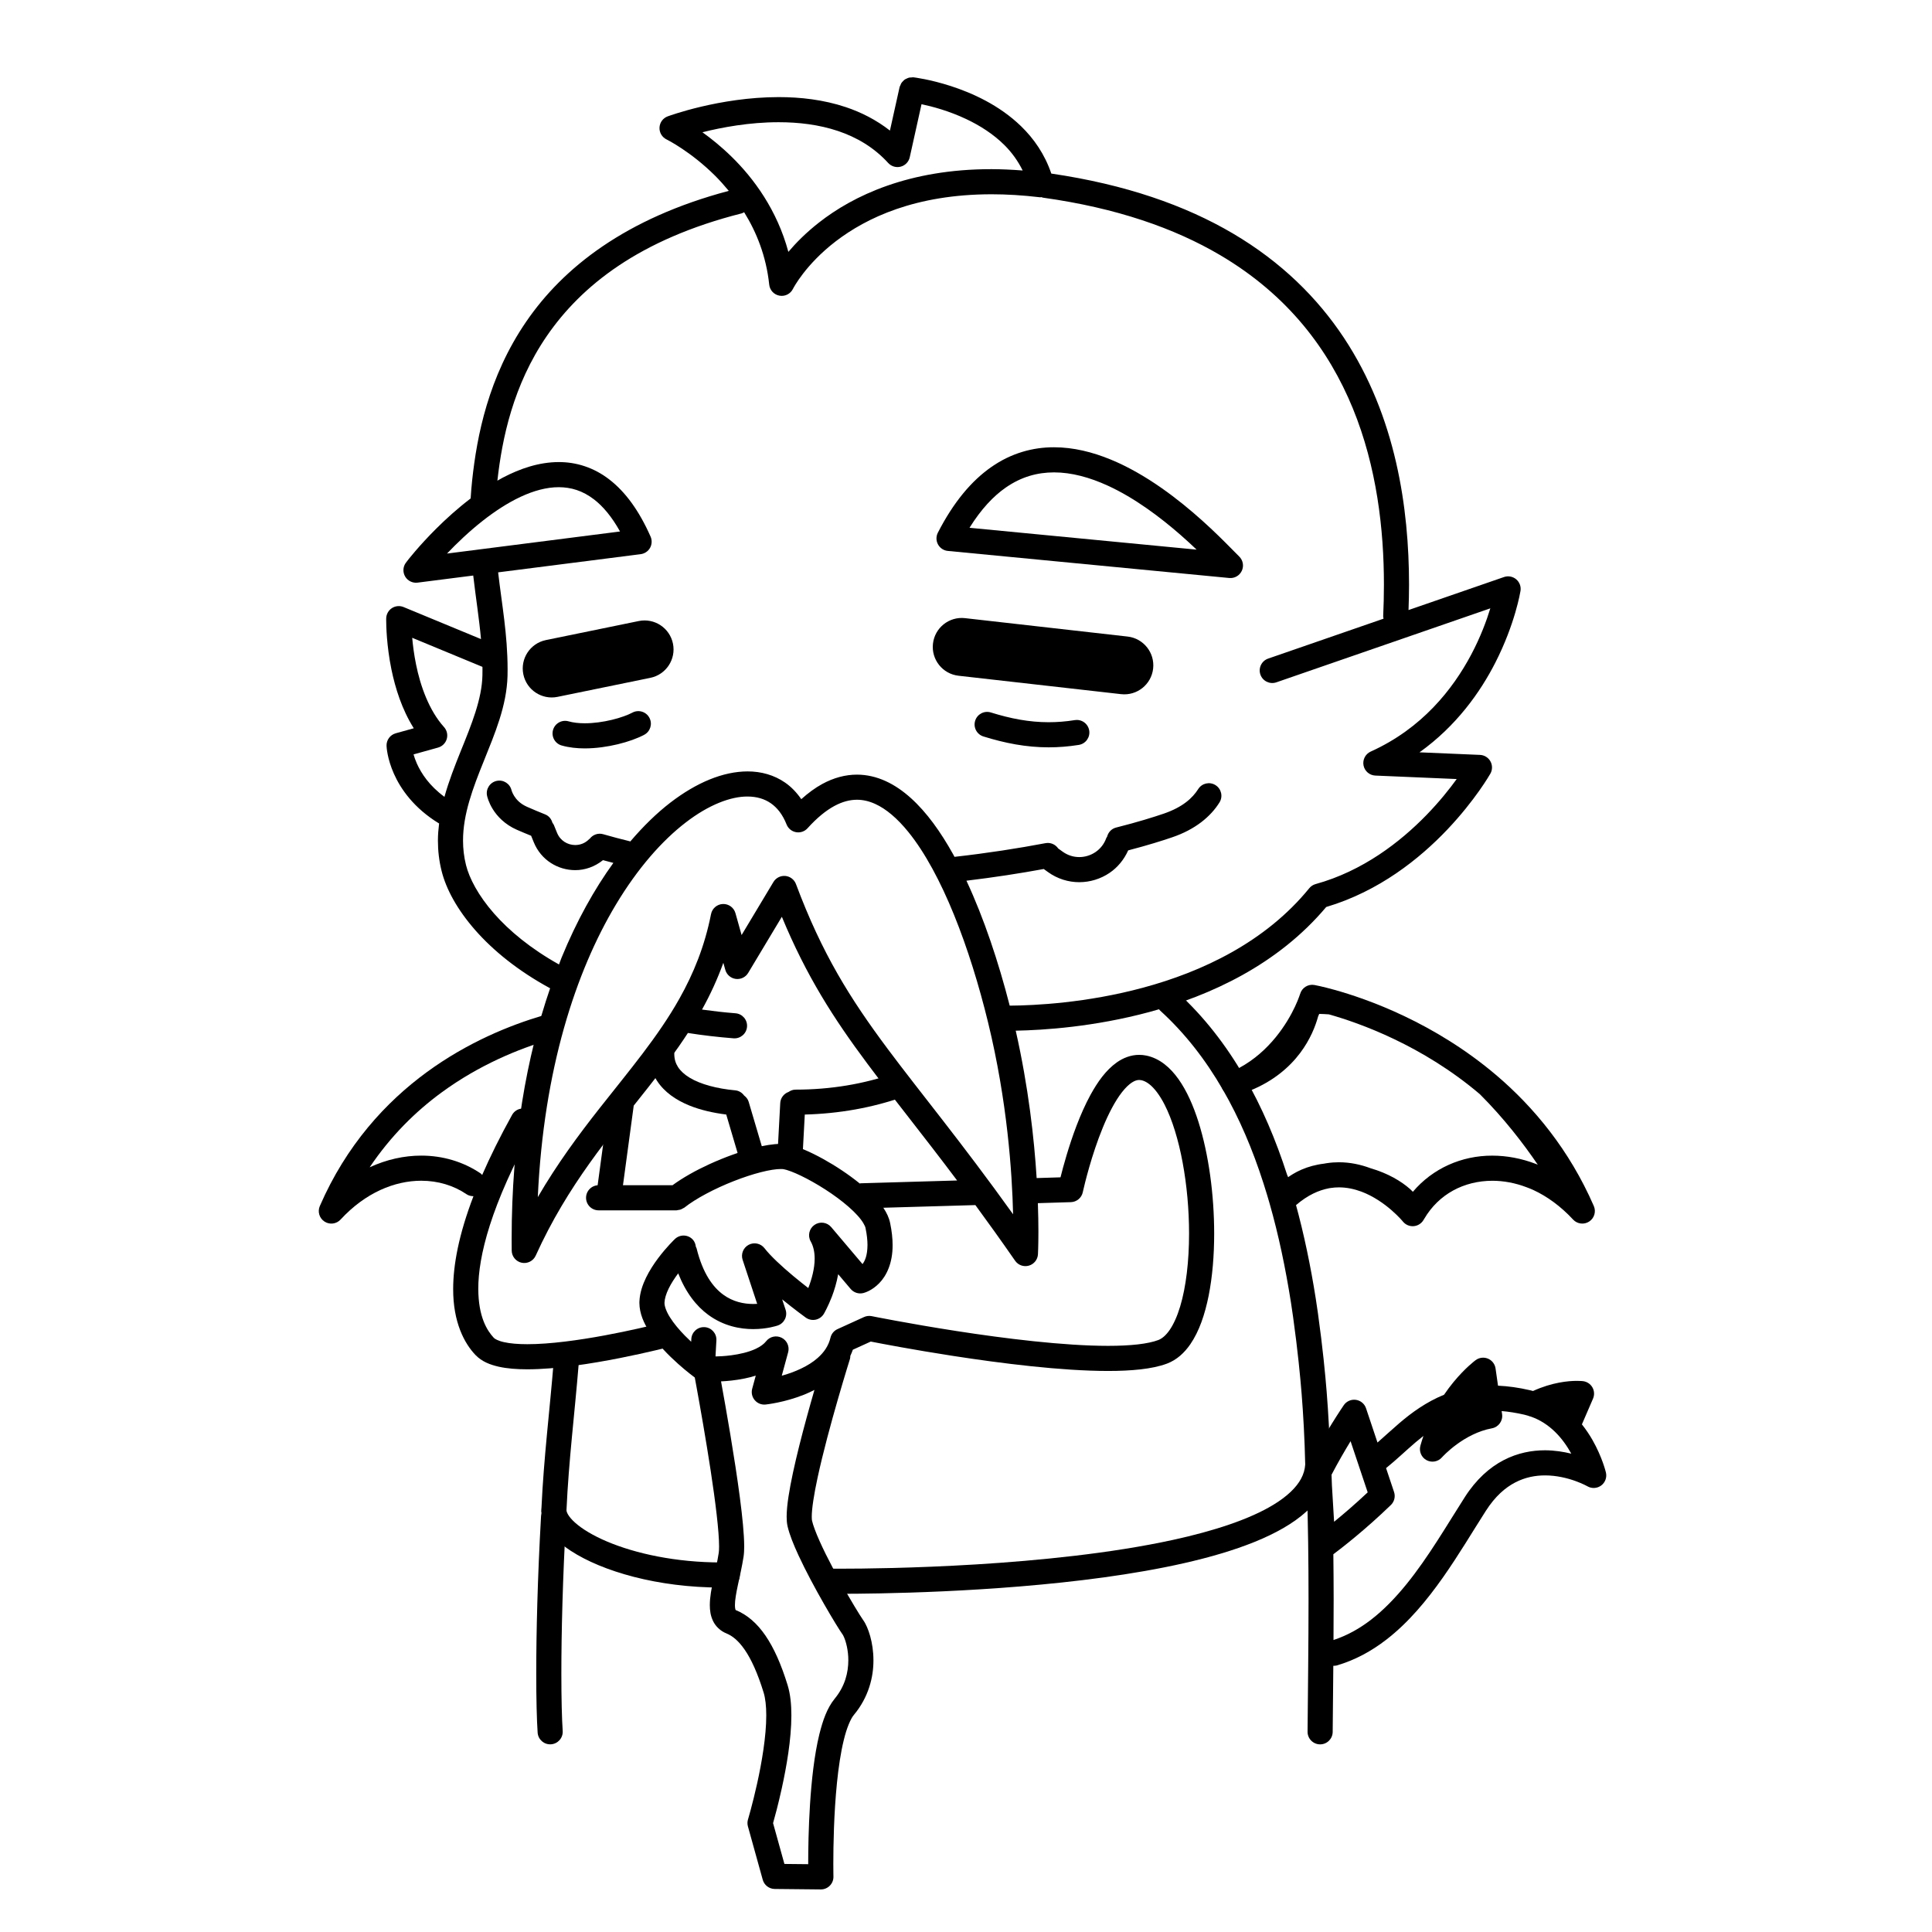 <svg width="200" height="200" viewBox="0 0 200 200" xmlns="http://www.w3.org/2000/svg"><g id="type=old, mode=dark"><g id="Group 432527117"><path id="Vector" d="M57.38 155.743C56.663 155.703 56.049 156.251 56.008 156.968L56.008 156.968C55.646 163.371 55.512 169.024 55.512 173.221C55.512 175.929 55.566 178.024 55.656 179.36C55.704 180.076 56.324 180.618 57.04 180.57C57.756 180.521 58.298 179.902 58.25 179.185C58.167 177.956 58.111 175.89 58.112 173.221C58.112 169.078 58.244 163.468 58.604 157.114C58.645 156.398 58.096 155.784 57.38 155.743Z"/><path id="Vector_2" d="M75.264 161.74L75.264 161.739C75.07 161.742 74.876 161.744 74.683 161.744C69.946 161.746 65.757 160.816 62.837 159.577C61.379 158.961 60.241 158.262 59.535 157.628C59.181 157.313 58.938 157.016 58.802 156.784C58.672 156.561 58.644 156.417 58.642 156.333C58.876 151.163 59.477 146.456 59.908 141.176C59.967 140.461 59.434 139.833 58.718 139.775C58.003 139.716 57.375 140.249 57.317 140.965C56.897 146.121 56.299 150.831 56.053 156.077C56.05 156.097 56.05 156.122 56.048 156.144C56.047 156.149 56.044 156.153 56.044 156.157L56.043 156.197H56.041L56.041 156.213C56.041 156.215 56.04 156.216 56.04 156.218C56.039 156.22 56.037 156.271 56.029 156.466C56.028 156.508 56.046 156.544 56.048 156.585C56.051 156.638 56.063 156.688 56.072 156.74C56.077 156.775 56.082 156.809 56.088 156.844C56.099 156.885 56.095 156.93 56.11 156.97C56.113 156.98 56.12 156.987 56.123 156.996C56.211 157.388 56.36 157.76 56.56 158.1C57.115 159.033 57.981 159.812 59.084 160.538C60.742 161.618 62.967 162.553 65.621 163.238C68.274 163.92 71.352 164.344 74.683 164.344C74.889 164.344 75.096 164.342 75.305 164.339C76.023 164.328 76.595 163.737 76.584 163.019C76.573 162.301 75.982 161.728 75.264 161.74Z"/><path id="Vector_3" d="M158.994 120.489L159 120.491L159.006 120.493L158.994 120.489Z"/><path id="Vector_4" d="M137.361 120.411L137.363 120.41L137.365 120.41L137.361 120.411Z"/><path id="Vector_5" d="M166.245 152.436C166.225 152.359 165.865 150.844 164.848 149.059C164.549 148.535 164.184 147.989 163.758 147.45L164.911 144.784C165.073 144.409 165.048 143.974 164.845 143.62C164.642 143.266 164.278 143.026 163.873 142.977C163.828 142.972 163.604 142.947 163.239 142.947C162.367 142.947 160.665 143.095 158.697 143.996C158.605 143.972 158.512 143.947 158.427 143.925L158.404 143.92C157.218 143.644 156.116 143.492 155.074 143.446L154.819 141.662C154.755 141.21 154.456 140.824 154.036 140.647C153.615 140.471 153.131 140.528 152.763 140.798C152.698 140.846 151.68 141.6 150.466 143.073C150.149 143.458 149.818 143.897 149.488 144.382C147.636 145.138 146.139 146.231 144.86 147.324C144.041 148.028 143.301 148.715 142.598 149.33L141.412 145.786C141.256 145.318 140.847 144.979 140.359 144.911C139.87 144.843 139.384 145.058 139.106 145.466C139.089 145.492 137.078 148.434 135.34 151.832C135.328 151.856 135.324 151.883 135.313 151.907C135.312 151.909 135.312 151.911 135.311 151.913C135.231 152.099 135.187 152.297 135.199 152.502L135.281 153.858C135.415 157.749 135.459 161.669 135.459 165.557C135.459 170.206 135.397 174.81 135.359 179.264C135.353 179.982 135.93 180.569 136.648 180.576C137.366 180.582 137.953 180.005 137.959 179.287L137.959 179.287C137.978 177.043 138.004 174.757 138.024 172.442C138.132 172.439 138.24 172.447 138.349 172.416L138.349 172.416C140.279 171.86 141.996 170.909 143.525 169.726C145.819 167.95 147.707 165.661 149.372 163.298C151.036 160.934 152.477 158.488 153.824 156.387C154.791 154.882 155.829 153.997 156.859 153.46C157.89 152.925 158.937 152.734 159.941 152.733C161.138 152.732 162.261 153.017 163.072 153.308C163.477 153.453 163.803 153.598 164.022 153.703C164.131 153.756 164.214 153.799 164.266 153.827L164.32 153.856L164.326 153.859L164.329 153.861L164.329 153.861C164.776 154.119 165.34 154.087 165.754 153.779C166.17 153.471 166.364 152.939 166.245 152.436ZM138.105 157.532L137.878 153.741V153.74L137.878 153.734C137.87 153.366 137.855 153.015 137.84 152.664C138.512 151.378 139.213 150.172 139.811 149.193L141.583 154.488C140.279 155.714 139.057 156.76 138.105 157.532ZM155.661 151.152C154.205 151.906 152.808 153.147 151.635 154.985C149.793 157.862 147.876 161.184 145.606 163.983C144.472 165.383 143.255 166.649 141.934 167.669C140.732 168.598 139.443 169.311 138.043 169.774C138.052 168.374 138.059 166.97 138.059 165.557C138.059 164.009 138.045 162.452 138.028 160.895C138.873 160.263 141.317 158.378 143.983 155.797C144.343 155.449 144.471 154.926 144.312 154.451L143.485 151.979C144.541 151.129 145.518 150.18 146.55 149.3C146.814 149.075 147.082 148.859 147.353 148.647C147.24 148.976 147.134 149.316 147.037 149.666C146.877 150.249 147.143 150.87 147.676 151.156C148.208 151.442 148.872 151.321 149.269 150.867L149.269 150.867C149.299 150.833 149.876 150.194 150.81 149.513C151.744 148.828 153.028 148.116 154.444 147.858C155.131 147.731 155.595 147.086 155.496 146.395L155.45 146.073C156.174 146.133 156.952 146.252 157.806 146.45C157.954 146.487 158.076 146.521 158.185 146.554C158.272 146.598 158.368 146.621 158.465 146.645L158.489 146.653C159.467 146.997 160.274 147.547 160.954 148.203C161.675 148.898 162.235 149.716 162.66 150.483C161.86 150.287 160.948 150.138 159.941 150.133C158.604 150.132 157.116 150.396 155.661 151.152Z"/><path id="Vector_6" d="M137.59 123.006L137.754 122.981L137.758 122.98C138.042 122.936 138.325 122.916 138.607 122.916C139.413 122.916 140.195 123.085 140.926 123.355C142.174 123.821 143.277 124.605 144.048 125.276C144.434 125.612 144.739 125.917 144.942 126.132C145.043 126.24 145.119 126.326 145.168 126.382L145.219 126.443L145.229 126.455C145.495 126.782 145.902 126.96 146.322 126.933C146.743 126.906 147.124 126.677 147.346 126.318L147.426 126.188C147.428 126.185 147.428 126.18 147.43 126.177C147.433 126.172 147.438 126.168 147.441 126.163C148.94 123.616 151.535 122.242 154.482 122.232C155.646 122.232 156.861 122.453 158.072 122.919L158.083 122.924C158.305 123.007 158.526 123.095 158.724 123.186L158.725 123.187C160.138 123.839 161.553 124.855 162.847 126.25C163.279 126.715 163.98 126.801 164.512 126.453C165.043 126.105 165.245 125.428 164.991 124.846C162.454 119.023 158.778 114.612 154.913 111.317C154.912 111.317 154.912 111.317 154.912 111.316L154.911 111.316C148.458 105.83 141.492 103.398 138.126 102.463L138.125 102.463C136.862 102.111 136.105 101.973 136.07 101.967C135.414 101.848 134.775 102.247 134.59 102.887L134.59 102.887C134.583 102.911 134.551 103.01 134.487 103.176C134.484 103.183 134.486 103.19 134.483 103.196C134.48 103.205 134.473 103.212 134.47 103.221C134.402 103.419 134.266 103.757 134.072 104.172L134.065 104.187L134.063 104.193C134.063 104.193 134.063 104.193 134.063 104.193C133.258 105.913 131.457 108.84 128.287 110.549C127.978 110.668 127.666 110.779 127.325 110.881C126.637 111.087 126.247 111.812 126.454 112.5C126.66 113.188 127.385 113.578 128.073 113.372L128.073 113.371C128.154 113.347 128.222 113.317 128.301 113.292C128.478 113.292 128.657 113.261 128.829 113.184C129.06 113.08 129.244 112.982 129.401 112.903L129.408 112.9V112.899C131.824 111.923 133.493 110.467 134.586 109.011C135.65 107.598 136.181 106.209 136.455 105.211C136.497 105.121 136.529 105.044 136.566 104.959C136.899 104.969 137.231 104.978 137.562 105.006C140.738 105.896 147.25 108.22 153.189 113.265C155.707 115.775 157.736 118.432 159.19 120.569C159.128 120.545 159.06 120.514 159 120.491C157.504 119.916 155.973 119.632 154.482 119.632C151.309 119.624 148.309 120.949 146.261 123.373C146.163 123.278 146.078 123.186 145.967 123.087C145.082 122.309 143.74 121.476 141.848 120.925C141.843 120.923 141.839 120.92 141.835 120.919C141.832 120.918 141.83 120.918 141.828 120.917L141.828 120.916C140.866 120.562 139.779 120.317 138.607 120.317C138.202 120.317 137.786 120.345 137.362 120.41L137.165 120.441L137.165 120.444C137.156 120.445 137.148 120.447 137.139 120.448C137.133 120.449 137.127 120.447 137.121 120.448L137.121 120.448C137.107 120.451 137.091 120.456 137.077 120.459C135.305 120.668 133.988 121.353 133.142 122.016C132.266 122.7 131.86 123.341 131.801 123.436C131.425 124.048 131.617 124.849 132.229 125.225C132.811 125.582 133.555 125.413 133.95 124.869C134.025 124.827 134.106 124.802 134.174 124.744C135.401 123.697 136.532 123.207 137.59 123.006Z"/><path id="Vector_7" d="M68.656 136.91L68.656 136.91C68.656 136.91 68.529 136.943 68.285 137.004C67.432 137.218 65.197 137.76 62.575 138.244C59.956 138.729 56.934 139.154 54.587 139.151C53.636 139.152 52.797 139.08 52.18 138.94C51.557 138.807 51.195 138.587 51.113 138.485C50.418 137.735 49.523 136.324 49.512 133.428C49.506 130.086 50.793 124.758 55.281 116.681C55.629 116.053 55.403 115.262 54.775 114.914C54.148 114.565 53.356 114.791 53.008 115.419C51.754 117.68 50.739 119.741 49.914 121.634C49.862 121.583 49.825 121.521 49.763 121.479L49.763 121.479C47.971 120.261 45.832 119.628 43.608 119.629C41.842 119.628 40.023 120.027 38.269 120.837C40.456 117.582 43.039 115.048 45.713 113.09C49.634 110.219 53.728 108.566 56.881 107.635C57.569 107.431 57.963 106.708 57.759 106.02C57.556 105.331 56.833 104.938 56.144 105.141C52.78 106.136 48.412 107.894 44.177 110.991C39.945 114.086 35.85 118.538 33.108 124.848C32.855 125.431 33.059 126.109 33.592 126.456C34.124 126.803 34.827 126.714 35.257 126.247C37.832 123.453 40.866 122.231 43.608 122.229C45.342 122.23 46.96 122.718 48.301 123.629C48.52 123.778 48.767 123.826 49.012 123.83C47.486 127.822 46.915 130.95 46.912 133.428C46.9 136.885 48.077 139.075 49.225 140.272C49.884 140.953 50.717 141.27 51.611 141.477C52.51 141.678 53.51 141.75 54.587 141.751C57.603 141.748 61.245 141.162 64.177 140.584C67.103 140.006 69.299 139.429 69.316 139.425C70.011 139.242 70.426 138.531 70.244 137.837C70.061 137.143 69.35 136.728 68.656 136.91Z"/><path id="Vector_8" d="M64.47 113.136C63.759 113.039 63.104 113.538 63.008 114.25L61.721 123.779C61.625 124.491 62.123 125.145 62.835 125.241C63.547 125.338 64.201 124.839 64.297 124.127L65.584 114.598C65.681 113.886 65.182 113.232 64.47 113.136Z"/><path id="Vector_9" d="M94.278 111.892C94.038 111.215 93.296 110.86 92.619 111.099C89.461 112.215 85.978 112.798 82.357 112.798L82.321 112.798V112.801C82.059 112.805 81.83 112.902 81.628 113.039C81.151 113.211 80.799 113.654 80.77 114.192L80.525 118.766C80.487 119.482 81.037 120.095 81.754 120.133C82.471 120.172 83.083 119.622 83.122 118.904L83.311 115.378C86.871 115.284 90.312 114.671 93.485 113.55C94.162 113.311 94.517 112.568 94.278 111.892Z"/><path id="Vector_10" d="M77.501 114.055C77.42 113.781 77.243 113.573 77.033 113.411C76.821 113.119 76.501 112.908 76.113 112.872C74.215 112.699 72.503 112.24 71.4 111.568C70.845 111.234 70.448 110.861 70.193 110.468C69.94 110.072 69.805 109.654 69.801 109.093C69.801 108.375 69.219 107.793 68.501 107.793C67.783 107.793 67.201 108.375 67.201 109.093H67.201C67.198 110.123 67.493 111.089 68.012 111.883C68.794 113.081 69.998 113.883 71.352 114.438C72.517 114.911 73.82 115.204 75.18 115.376L76.473 119.752C76.677 120.441 77.4 120.834 78.088 120.631C78.777 120.427 79.17 119.704 78.967 119.016L77.501 114.055Z"/><path id="Vector_11" d="M136.211 134.456L136.211 134.459L136.212 134.463L136.211 134.456Z"/><path id="Vector_12" d="M137.333 144.049C137.198 142.356 136.931 139.514 136.436 135.975C136.366 135.475 136.294 134.967 136.212 134.459C135.676 131.055 134.99 127.752 134.119 124.586C134.239 124.278 134.243 123.925 134.101 123.599L133.239 121.61C132.08 118.006 130.636 114.607 128.845 111.505L128.784 111.41L128.776 111.398C126.888 108.151 124.623 105.226 121.886 102.726C121.356 102.242 120.533 102.279 120.049 102.809C119.565 103.339 119.602 104.161 120.132 104.646C122.672 106.966 124.79 109.695 126.573 112.777L126.603 112.825C128.294 115.756 129.677 119.003 130.79 122.483L130.794 122.493C131.078 123.38 131.292 124.107 131.428 124.583C132.36 127.84 133.081 131.289 133.644 134.867L133.645 134.875C133.722 135.346 133.791 135.837 133.861 136.337C134.347 139.812 134.609 142.604 134.742 144.256C134.914 146.42 135.055 148.884 135.116 151.604C135.081 152.12 134.943 152.597 134.686 153.076C134.2 153.986 133.24 154.911 131.838 155.763C129.393 157.26 125.674 158.486 121.432 159.408C115.063 160.801 107.507 161.552 101.034 161.948C94.558 162.345 89.159 162.39 87.061 162.39C86.448 162.39 86.122 162.386 86.121 162.386C85.403 162.378 84.814 162.954 84.807 163.672C84.799 164.39 85.375 164.978 86.093 164.986L86.093 164.986C86.097 164.986 86.438 164.989 87.061 164.989C90.535 164.988 102.741 164.872 114.247 163.294C120.005 162.501 125.582 161.355 129.881 159.616C132.031 158.741 133.872 157.723 135.267 156.448C135.962 155.809 136.546 155.102 136.974 154.311C137.401 153.522 137.664 152.647 137.716 151.728L137.718 151.625C137.657 148.818 137.511 146.278 137.333 144.049Z"/><path id="Vector_13" d="M116.728 65.896L99.898 63.99C98.252 63.803 96.766 64.987 96.58 66.633C96.393 68.28 97.577 69.765 99.223 69.952L116.053 71.858C117.7 72.044 119.185 70.861 119.372 69.215C119.558 67.568 118.375 66.083 116.728 65.896Z"/><path id="Vector_14" d="M66.122 64.29L56.511 66.261C54.888 66.594 53.842 68.18 54.175 69.803C54.508 71.426 56.094 72.472 57.717 72.139L67.328 70.168C68.951 69.835 69.997 68.249 69.664 66.626C69.331 65.003 67.745 63.957 66.122 64.29Z"/><path id="Vector_15" d="M127.397 56.717C125.983 55.285 123.397 52.72 120.197 50.488C118.595 49.372 116.836 48.335 114.972 47.568C113.108 46.802 111.133 46.302 109.109 46.301C106.925 46.296 104.686 46.905 102.63 48.339C100.57 49.771 98.703 51.99 97.087 55.145C96.89 55.528 96.896 55.985 97.103 56.362C97.309 56.74 97.691 56.991 98.119 57.032L127.25 59.834C127.801 59.887 128.323 59.587 128.555 59.084C128.786 58.581 128.675 57.989 128.277 57.605C128.107 57.442 127.798 57.123 127.397 56.717ZM104.113 50.474C105.741 49.348 107.389 48.906 109.109 48.901C110.924 48.899 112.824 49.424 114.681 50.276C117.466 51.551 120.126 53.553 122.217 55.383C122.822 55.911 123.372 56.42 123.874 56.898L100.363 54.636C101.565 52.706 102.836 51.362 104.113 50.474Z"/><path id="Vector_16" d="M65.467 73.769C65.022 74.009 64.231 74.305 63.342 74.517C62.451 74.733 61.449 74.874 60.538 74.874C59.907 74.874 59.322 74.805 58.856 74.672C58.165 74.475 57.446 74.876 57.249 75.566C57.053 76.257 57.453 76.976 58.144 77.173L58.144 77.172C58.917 77.392 59.727 77.473 60.538 77.474C61.709 77.473 62.888 77.3 63.952 77.045C65.018 76.785 65.957 76.452 66.691 76.063C67.324 75.725 67.564 74.938 67.226 74.305C66.888 73.671 66.101 73.431 65.467 73.769Z"/><path id="Vector_17" d="M111.268 74.546L111.267 74.545C110.326 74.695 109.431 74.763 108.56 74.764C106.541 74.763 104.635 74.395 102.575 73.755C101.889 73.541 101.161 73.924 100.948 74.61C100.734 75.296 101.117 76.024 101.803 76.238C104.026 76.929 106.218 77.364 108.56 77.364C109.569 77.364 110.603 77.283 111.675 77.113C112.384 77 112.868 76.334 112.755 75.626C112.642 74.916 111.976 74.433 111.268 74.546Z"/><path id="Vector_18" d="M156.955 59.968C156.605 59.674 156.125 59.585 155.694 59.734L145.81 63.152C145.841 62.298 145.863 61.426 145.863 60.527C145.86 52.641 144.526 43.127 139.108 34.949C136.4 30.865 132.666 27.134 127.624 24.166C122.693 21.262 116.51 19.094 108.831 17.968C108.156 15.969 107.019 14.342 105.696 13.062C103.437 10.875 100.666 9.64 98.463 8.92C96.258 8.203 94.606 8.009 94.547 8.002C94.48 7.994 94.419 8.015 94.353 8.018C94.266 8.021 94.181 8.019 94.098 8.039C94.016 8.059 93.945 8.094 93.87 8.129C93.793 8.164 93.717 8.195 93.648 8.243C93.582 8.291 93.53 8.35 93.473 8.409C93.414 8.471 93.356 8.528 93.309 8.601C93.264 8.672 93.238 8.751 93.207 8.831C93.183 8.893 93.142 8.944 93.127 9.011L92.126 13.517C90.714 12.415 89.157 11.623 87.554 11.088C85.256 10.321 82.865 10.052 80.602 10.052C74.461 10.059 69.199 12.022 69.119 12.046C68.63 12.227 68.298 12.679 68.272 13.2C68.246 13.721 68.532 14.204 69.001 14.433V14.433C69.074 14.467 71.511 15.694 74.018 18.182C74.497 18.658 74.974 19.193 75.443 19.758C64.777 22.587 58.3 27.702 54.47 33.3C50.549 39.018 49.368 45.145 48.878 49.717C48.807 50.367 48.76 50.991 48.721 51.599C47.375 52.624 46.165 53.722 45.154 54.728C44.262 55.617 43.526 56.432 42.989 57.056C42.721 57.368 42.502 57.633 42.339 57.836C42.172 58.045 42.074 58.172 41.998 58.278C41.703 58.699 41.685 59.257 41.95 59.697C42.216 60.136 42.718 60.379 43.227 60.314L48.988 59.579C49.257 61.897 49.599 64.008 49.793 66.158L41.777 62.841C41.383 62.678 40.929 62.72 40.572 62.951C40.215 63.183 39.992 63.58 39.98 64.006C39.98 64.018 39.978 64.074 39.978 64.171C39.979 64.743 40.013 66.807 40.52 69.297C40.92 71.229 41.6 73.431 42.834 75.39L40.965 75.911C40.386 76.072 39.993 76.61 40.015 77.21C40.02 77.328 40.075 78.516 40.779 80.101C41.48 81.684 42.859 83.658 45.412 85.221C45.426 85.23 45.442 85.23 45.456 85.237C45.385 85.822 45.334 86.413 45.333 87.019C45.333 88.049 45.449 89.107 45.719 90.182C46.188 92.045 47.326 94.154 49.196 96.287C51.035 98.382 53.595 100.485 56.948 102.307C54.527 109.343 52.965 118.004 52.965 128.285C52.965 128.675 52.967 129.067 52.972 129.461C52.979 130.069 53.41 130.593 54.005 130.718C54.601 130.843 55.205 130.536 55.456 129.982C58.771 122.659 63.129 117.605 67.119 112.543C68.561 110.711 69.95 108.874 71.211 106.933C72.711 107.17 74.285 107.356 75.934 107.486C76.65 107.541 77.275 107.007 77.332 106.291C77.388 105.575 76.853 104.95 76.137 104.894C74.933 104.8 73.788 104.664 72.672 104.51C73.515 102.995 74.257 101.389 74.879 99.671L75.084 100.401C75.224 100.899 75.65 101.269 76.163 101.337C76.676 101.406 77.184 101.162 77.45 100.718L80.937 94.905C83.472 101.03 86.297 105.433 89.807 110.134C92.44 113.662 95.459 117.381 99.081 122.203L89.106 122.493C89.07 122.494 89.04 122.513 89.004 122.516C87.825 121.561 86.485 120.679 85.22 119.979C84.524 119.595 83.854 119.265 83.243 119.008C82.628 118.752 82.089 118.564 81.559 118.472C81.31 118.43 81.067 118.416 80.822 118.416C80.012 118.418 79.118 118.575 78.132 118.824C76.659 119.2 75.004 119.799 73.43 120.518C72.023 121.164 70.702 121.902 69.618 122.694H61.968C61.25 122.694 60.668 123.276 60.668 123.994C60.668 124.712 61.25 125.294 61.968 125.294H70.037C70.093 125.294 70.142 125.269 70.196 125.262C70.286 125.251 70.373 125.239 70.46 125.209C70.545 125.179 70.619 125.136 70.695 125.09C70.743 125.06 70.798 125.05 70.844 125.014L70.844 125.013C72.023 124.073 74.019 123.025 75.972 122.263C76.949 121.879 77.92 121.561 78.774 121.343C79.624 121.124 80.371 121.013 80.822 121.016C80.96 121.015 81.064 121.025 81.124 121.035L81.128 121.036C81.266 121.058 81.55 121.136 81.893 121.268C83.112 121.726 85.072 122.8 86.689 124.001C87.501 124.6 88.233 125.234 88.756 125.812C89.285 126.383 89.568 126.916 89.599 127.128C89.746 127.827 89.802 128.41 89.802 128.891C89.792 129.989 89.532 130.534 89.288 130.858L86.047 127.03C85.614 126.518 84.865 126.42 84.314 126.802C83.763 127.185 83.593 127.921 83.921 128.506C84.206 129.013 84.332 129.615 84.333 130.288C84.337 131.306 84.022 132.442 83.689 133.296C83.683 133.311 83.677 133.322 83.671 133.337C83.213 132.982 82.672 132.552 82.113 132.086C80.974 131.139 79.757 130.016 79.138 129.212C78.75 128.713 78.057 128.565 77.5 128.863C76.942 129.16 76.679 129.818 76.877 130.418L78.384 134.974C78.253 134.983 78.117 134.989 77.973 134.988C77.028 134.986 75.901 134.781 74.858 134.015C73.819 133.246 72.765 131.875 72.107 129.217C72.092 129.158 72.054 129.115 72.033 129.06C72.002 128.787 71.907 128.52 71.704 128.306C71.208 127.787 70.385 127.767 69.866 128.263L69.866 128.263C69.834 128.294 69.001 129.087 68.127 130.252C67.69 130.836 67.242 131.514 66.879 132.259C66.519 133.005 66.234 133.822 66.193 134.718L66.189 134.872C66.2 135.992 66.653 136.96 67.209 137.84C68.056 139.155 69.222 140.31 70.186 141.176C71.11 142.002 71.843 142.541 71.923 142.6C71.976 142.886 72.036 143.211 72.102 143.57C72.493 145.714 73.081 149.039 73.569 152.242C73.814 153.843 74.032 155.414 74.189 156.786C74.347 158.154 74.44 159.334 74.439 160.094C74.439 160.392 74.423 160.625 74.404 160.745C74.265 161.652 74.045 162.593 73.851 163.502C73.659 164.417 73.484 165.29 73.48 166.157C73.482 166.691 73.546 167.245 73.811 167.798C74.068 168.352 74.588 168.851 75.197 169.089C75.809 169.342 76.433 169.822 77.1 170.791C77.762 171.754 78.43 173.195 79.05 175.213C79.228 175.783 79.325 176.62 79.323 177.574C79.326 179.729 78.858 182.462 78.381 184.615C78.143 185.694 77.904 186.633 77.725 187.299C77.636 187.632 77.562 187.897 77.51 188.077C77.485 188.167 77.465 188.237 77.451 188.282L77.432 188.348C77.361 188.585 77.358 188.832 77.425 189.07L78.959 194.593C79.113 195.149 79.621 195.539 80.198 195.545L84.964 195.593C85.316 195.596 85.654 195.457 85.902 195.206C86.15 194.956 86.285 194.615 86.277 194.263C86.277 194.263 86.274 194.142 86.271 193.909C86.268 193.676 86.265 193.336 86.265 192.911C86.265 191.103 86.318 187.749 86.642 184.56C86.803 182.968 87.033 181.416 87.344 180.147C87.644 178.879 88.072 177.891 88.4 177.519C89.933 175.674 90.423 173.596 90.418 171.876C90.418 170.928 90.277 170.078 90.082 169.376C89.984 169.025 89.872 168.711 89.752 168.433C89.629 168.155 89.505 167.917 89.338 167.686C89.296 167.628 89.161 167.427 88.993 167.158C88.392 166.204 87.266 164.299 86.238 162.357C85.724 161.386 85.232 160.403 84.843 159.53C84.453 158.661 84.166 157.884 84.062 157.42C84.052 157.381 84.031 157.226 84.033 157.01C84.028 156.217 84.261 154.698 84.632 152.988C85.186 150.407 86.028 147.312 86.731 144.875C87.082 143.656 87.398 142.6 87.626 141.849C87.854 141.099 87.993 140.658 87.993 140.657C88.024 140.558 88.018 140.458 88.025 140.359C88.124 140.155 88.208 139.942 88.286 139.723L90.141 138.878C91.261 139.098 94.546 139.727 98.611 140.356C103.649 141.135 109.859 141.92 114.708 141.922C115.922 141.922 117.053 141.872 118.074 141.756C119.096 141.638 120.006 141.458 120.804 141.161C121.819 140.779 122.613 140.04 123.225 139.151C124.143 137.808 124.727 136.084 125.121 134.123C125.51 132.162 125.691 129.962 125.691 127.695C125.689 123.702 125.133 119.514 124.059 116.12C123.518 114.422 122.852 112.92 122.001 111.717C121.574 111.116 121.098 110.588 120.548 110.163C120 109.739 119.369 109.418 118.674 109.275C118.429 109.224 118.179 109.198 117.932 109.198C117.063 109.197 116.269 109.518 115.618 109.975C114.474 110.786 113.632 111.991 112.892 113.331C111.795 115.343 110.977 117.702 110.413 119.582C110.138 120.499 109.928 121.295 109.783 121.877L107.313 121.953C107.059 117.87 106.463 112.524 105.148 106.696C108.054 106.64 113.277 106.302 119.012 104.754C125.314 103.051 132.265 99.871 137.29 93.892C142.77 92.265 146.966 88.883 149.811 85.891C152.727 82.82 154.247 80.15 154.283 80.088C154.506 79.695 154.509 79.211 154.29 78.816C154.071 78.42 153.659 78.166 153.208 78.147L146.946 77.88C150.758 75.157 153.232 71.661 154.795 68.599C156.852 64.57 157.386 61.257 157.402 61.169C157.474 60.719 157.304 60.261 156.955 59.968ZM72.713 13.69C74.701 13.193 77.573 12.648 80.602 12.652C82.659 12.651 84.777 12.901 86.73 13.554C88.685 14.21 90.47 15.254 91.947 16.872C92.274 17.23 92.773 17.377 93.242 17.252C93.711 17.127 94.072 16.752 94.177 16.278L95.396 10.787C96.492 11.018 98.232 11.479 100.014 12.322C101.414 12.982 102.833 13.873 103.999 15.04C104.746 15.787 105.374 16.655 105.867 17.649C104.756 17.566 103.672 17.511 102.644 17.511C94.084 17.504 88.329 20.252 84.77 23.046C83.419 24.104 82.383 25.161 81.611 26.074C80.444 21.737 78.022 18.454 75.715 16.205C74.645 15.161 73.603 14.327 72.713 13.69ZM49.984 53.902C51.211 52.939 52.55 52.056 53.897 51.429C55.245 50.8 56.59 50.432 57.841 50.434C59.12 50.44 60.307 50.788 61.503 51.706C62.412 52.407 63.326 53.475 64.185 55.019L46.275 57.304C47.274 56.255 48.548 55.027 49.984 53.902ZM46.009 82.49C44.44 81.336 43.616 80.07 43.154 79.043C42.998 78.691 42.889 78.374 42.81 78.096L45.348 77.389C45.779 77.269 46.121 76.931 46.247 76.502C46.373 76.073 46.267 75.603 45.968 75.27C44.414 73.547 43.519 71.015 43.068 68.777C42.859 67.753 42.741 66.805 42.672 66.025L49.941 69.033C49.941 69.116 49.946 69.196 49.946 69.279C49.946 69.486 49.944 69.697 49.94 69.911V69.905C49.894 72.335 48.83 74.963 47.682 77.789C47.08 79.29 46.462 80.852 46.009 82.49ZM91.891 108.579C87.996 103.352 85.104 98.749 82.398 91.518C82.223 91.052 81.794 90.724 81.299 90.678C80.803 90.633 80.321 90.877 80.065 91.304L76.77 96.796L76.133 94.529C75.97 93.951 75.43 93.558 74.83 93.582C74.23 93.606 73.722 94.04 73.606 94.629C72.948 97.954 71.801 100.77 70.326 103.392C68.117 107.323 65.145 110.814 62.035 114.767C59.891 117.496 57.692 120.459 55.673 123.925C56.281 110.665 59.614 100.561 63.747 93.663C66.033 89.844 68.563 87.006 70.973 85.153C73.382 83.292 75.663 82.447 77.383 82.456C78.347 82.459 79.133 82.698 79.793 83.152C80.451 83.609 81.011 84.303 81.425 85.344C81.59 85.764 81.959 86.066 82.403 86.147C82.848 86.227 83.298 86.073 83.6 85.737C84.585 84.644 85.516 83.899 86.366 83.439C87.219 82.978 87.982 82.792 88.71 82.79C89.341 82.791 89.96 82.932 90.601 83.223C91.721 83.728 92.898 84.721 94.039 86.134C95.753 88.248 97.369 91.272 98.765 94.716C100.165 98.161 101.356 102.027 102.287 105.849C104.274 113.996 104.775 121.376 104.874 125.701C99.493 118.19 95.305 113.156 91.891 108.579ZM83.489 146.804C82.982 148.663 82.475 150.65 82.09 152.442C81.707 154.244 81.438 155.813 81.433 157.01C81.434 157.352 81.454 157.669 81.528 158C81.733 158.881 82.143 159.886 82.656 161.001C83.424 162.663 84.429 164.517 85.308 166.053C85.748 166.821 86.155 167.508 86.487 168.051C86.653 168.322 86.8 168.557 86.924 168.75C87.049 168.945 87.146 169.091 87.236 169.216C87.239 169.218 87.303 169.32 87.368 169.471C87.574 169.936 87.822 170.85 87.818 171.876C87.814 173.134 87.485 174.544 86.399 175.859C85.616 176.825 85.184 178.077 84.819 179.529C84.289 181.702 84.01 184.332 83.852 186.79C83.695 189.245 83.665 191.516 83.665 192.911C83.665 192.936 83.665 192.955 83.665 192.98L81.202 192.955L80.028 188.729C80.2 188.124 80.558 186.814 80.919 185.175C81.415 182.92 81.92 180.078 81.923 177.574C81.921 176.458 81.826 175.404 81.535 174.448C80.862 172.267 80.117 170.599 79.245 169.322C78.377 168.049 77.346 167.157 76.182 166.683L76.154 166.669C76.144 166.658 76.077 166.501 76.08 166.157C76.076 165.674 76.206 164.913 76.394 164.044C76.579 163.171 76.814 162.179 76.975 161.138L76.975 161.133C77.023 160.813 77.038 160.478 77.039 160.094C77.037 158.831 76.856 157.05 76.591 155.017C76.054 150.914 75.164 145.86 74.641 143.001C75.25 142.972 76.129 142.897 77.09 142.7C77.463 142.623 77.849 142.526 78.236 142.405L77.867 143.761C77.754 144.177 77.852 144.616 78.131 144.944C78.409 145.272 78.827 145.44 79.255 145.396C79.325 145.386 81.172 145.2 83.253 144.371C83.601 144.231 83.956 144.065 84.31 143.885C84.051 144.781 83.77 145.771 83.489 146.804ZM106.506 131.019C107.042 130.867 107.419 130.395 107.449 129.838C107.45 129.817 107.495 128.97 107.495 127.481C107.495 126.682 107.48 125.691 107.44 124.551L110.858 124.446C111.455 124.428 111.965 124.002 112.09 123.419L112.118 123.291C112.265 122.636 112.997 119.554 114.163 116.725C114.741 115.313 115.437 113.965 116.151 113.058C116.506 112.604 116.861 112.265 117.167 112.065C117.479 111.864 117.713 111.799 117.932 111.798L118.146 111.821C118.398 111.873 118.663 111.993 118.959 112.221C119.476 112.614 120.052 113.355 120.567 114.371C121.345 115.893 121.992 118.004 122.425 120.338C122.861 122.674 123.092 125.237 123.091 127.695C123.093 130.529 122.78 133.231 122.169 135.25C121.866 136.258 121.488 137.091 121.084 137.676C120.676 138.266 120.269 138.586 119.892 138.726C119.397 138.913 118.665 139.072 117.779 139.173C116.893 139.274 115.85 139.322 114.708 139.322C110.128 139.324 103.977 138.558 99.009 137.787C96.523 137.402 94.327 137.016 92.755 136.727C91.969 136.583 91.339 136.463 90.906 136.379C90.473 136.295 90.242 136.248 90.241 136.248C89.974 136.193 89.691 136.226 89.444 136.339L86.698 137.59C86.33 137.757 86.065 138.08 85.972 138.473C85.769 139.32 85.309 139.986 84.649 140.572C83.667 141.447 82.23 142.045 81.044 142.38C81.004 142.392 80.968 142.401 80.929 142.411L81.588 139.987C81.751 139.388 81.469 138.76 80.915 138.483C80.36 138.206 79.689 138.357 79.308 138.847C79.094 139.124 78.724 139.402 78.234 139.629C77.502 139.975 76.535 140.191 75.703 140.298C74.988 140.393 74.391 140.414 74.085 140.418C74.079 140.406 74.076 140.392 74.07 140.38L74.161 138.755C74.201 138.039 73.652 137.425 72.935 137.385C72.219 137.345 71.605 137.894 71.565 138.61L71.549 138.897C71.335 138.697 71.119 138.49 70.903 138.269C70.314 137.668 69.749 136.999 69.36 136.377C68.963 135.755 68.78 135.189 68.789 134.872L68.79 134.833L68.79 134.829C68.803 134.449 68.954 133.933 69.218 133.395C69.478 132.856 69.841 132.309 70.207 131.818C70.992 133.812 72.087 135.209 73.319 136.11C74.923 137.289 76.654 137.59 77.973 137.588C79.42 137.586 80.421 137.245 80.51 137.216C81.185 136.985 81.547 136.256 81.323 135.578L80.97 134.512C82.297 135.592 83.394 136.383 83.408 136.394C83.706 136.609 84.081 136.688 84.439 136.612C84.798 136.535 85.108 136.311 85.293 135.994C85.317 135.952 85.712 135.27 86.114 134.234C86.364 133.582 86.61 132.78 86.768 131.906L88.062 133.435C88.383 133.814 88.892 133.977 89.374 133.855C89.522 133.816 90.265 133.607 91.011 132.842C91.763 132.083 92.414 130.758 92.402 128.891C92.402 128.207 92.322 127.445 92.144 126.595C92.024 126.032 91.778 125.539 91.474 125.074C91.463 125.058 91.45 125.042 91.439 125.026L100.971 124.75C102.266 126.516 103.631 128.418 105.083 130.51C105.4 130.968 105.969 131.172 106.506 131.019ZM141.894 77.803C141.346 78.05 141.038 78.645 141.152 79.235C141.265 79.824 141.773 80.261 142.373 80.287L150.799 80.646C150.068 81.655 149.018 82.98 147.668 84.369C144.966 87.153 141.079 90.171 136.195 91.518C135.933 91.59 135.706 91.738 135.534 91.949C130.987 97.534 124.432 100.6 118.334 102.244C112.489 103.824 107.115 104.087 104.524 104.104C103.364 99.582 101.862 95.064 100.045 91.17C102.911 90.826 105.596 90.409 108.048 89.959L108.48 90.271C109.468 90.985 110.611 91.325 111.724 91.324C112.845 91.323 113.941 90.986 114.868 90.356C115.685 89.802 116.355 89.001 116.789 88.031C118.826 87.501 120.334 87.022 121.324 86.684C123.745 85.866 125.331 84.524 126.239 83.069C126.621 82.461 126.438 81.659 125.83 81.277C125.222 80.894 124.42 81.077 124.038 81.685L124.038 81.685C123.446 82.615 122.441 83.549 120.485 84.223C119.452 84.575 117.818 85.094 115.532 85.67C115.052 85.791 114.719 86.171 114.605 86.62C114.579 86.671 114.538 86.709 114.519 86.764C114.292 87.391 113.899 87.869 113.406 88.206C112.913 88.542 112.32 88.725 111.724 88.724C111.131 88.723 110.541 88.55 110.002 88.163L109.544 87.832C109.261 87.418 108.753 87.185 108.23 87.284L108.229 87.284C105.396 87.82 102.222 88.318 98.808 88.7C98.765 88.622 98.725 88.536 98.681 88.458C97.374 86.108 95.935 84.099 94.3 82.623C93.482 81.886 92.612 81.281 91.677 80.856C90.744 80.431 89.742 80.19 88.71 80.19C87.517 80.189 86.301 80.514 85.126 81.154C84.389 81.554 83.666 82.088 82.948 82.73C82.477 82.049 81.922 81.462 81.272 81.013C80.144 80.231 78.793 79.853 77.383 79.856C74.847 79.865 72.111 81.002 69.387 83.093C67.993 84.167 66.602 85.52 65.247 87.11C65.233 87.106 65.223 87.096 65.208 87.092L65.208 87.091C64.282 86.866 63.36 86.622 62.44 86.357C61.91 86.205 61.367 86.409 61.052 86.823C61.035 86.838 61.013 86.844 60.996 86.861C60.578 87.288 60.074 87.474 59.55 87.478C59.157 87.478 58.764 87.363 58.435 87.151C58.106 86.936 57.839 86.634 57.667 86.216L57.33 85.389C57.297 85.306 57.236 85.246 57.188 85.175C57.083 84.797 56.831 84.465 56.439 84.309L56.439 84.309C55.806 84.056 55.179 83.794 54.557 83.52C53.836 83.199 53.456 82.761 53.223 82.393C53.109 82.21 53.038 82.047 52.999 81.942L52.963 81.832L52.959 81.82L52.956 81.821C52.799 81.132 52.121 80.69 51.426 80.835C50.723 80.982 50.273 81.671 50.419 82.374C50.442 82.478 50.571 83.051 51.017 83.769C51.459 84.484 52.249 85.347 53.508 85.899C53.998 86.115 54.49 86.316 54.982 86.517L55.259 87.197C55.631 88.114 56.267 88.848 57.025 89.335C57.783 89.824 58.661 90.077 59.55 90.077C60.553 90.08 61.572 89.724 62.421 89.042C62.779 89.14 63.137 89.233 63.496 89.327C61.539 92.031 59.706 95.299 58.132 99.139C58.04 99.365 57.957 99.612 57.867 99.841C54.929 98.2 52.713 96.353 51.149 94.572C49.498 92.697 48.571 90.886 48.241 89.55C48.026 88.692 47.933 87.854 47.933 87.019C47.926 84.3 48.955 81.568 50.093 78.761C51.216 75.956 52.456 73.086 52.539 69.966V69.96C52.544 69.732 52.546 69.506 52.546 69.279C52.542 65.647 51.948 62.563 51.567 59.25L66.324 57.367C66.729 57.315 67.091 57.072 67.291 56.717C67.492 56.361 67.514 55.925 67.349 55.552C66.153 52.843 64.728 50.915 63.094 49.649C61.465 48.381 59.627 47.827 57.841 47.834C55.803 47.837 53.843 48.504 52.039 49.45C51.853 49.547 51.673 49.655 51.49 49.759C51.973 45.413 53.113 39.871 56.614 34.771C60.184 29.584 66.185 24.769 76.788 22.086C76.879 22.063 76.952 22.009 77.033 21.968C78.309 24.026 79.316 26.505 79.629 29.465C79.69 30.043 80.123 30.507 80.696 30.608C81.266 30.709 81.83 30.423 82.087 29.904L82.087 29.904L82.09 29.901H82.089C82.125 29.829 83.378 27.388 86.522 24.977C89.693 22.551 94.763 20.117 102.644 20.111C104.195 20.111 105.857 20.208 107.633 20.419C107.634 20.419 107.634 20.419 107.634 20.419C107.646 20.42 107.657 20.42 107.669 20.422C107.72 20.428 107.767 20.41 107.818 20.41C107.87 20.424 107.912 20.454 107.966 20.462C115.606 21.526 121.6 23.636 126.305 26.407C133.356 30.566 137.553 36.206 140.043 42.272C142.528 48.334 143.265 54.828 143.263 60.527C143.263 61.65 143.235 62.742 143.186 63.793C143.182 63.882 143.212 63.961 143.225 64.046L135.62 66.676L131.28 68.177C130.601 68.411 130.241 69.152 130.476 69.831C130.711 70.509 131.451 70.869 132.13 70.634L132.13 70.634L136.469 69.133L154.278 62.975C153.891 64.243 153.267 65.939 152.3 67.762C150.391 71.36 147.197 75.412 141.894 77.803Z"/><path id="Vector_19" d="M81.555 118.472L81.557 118.472L81.559 118.473L81.555 118.472Z"/></g></g></svg>